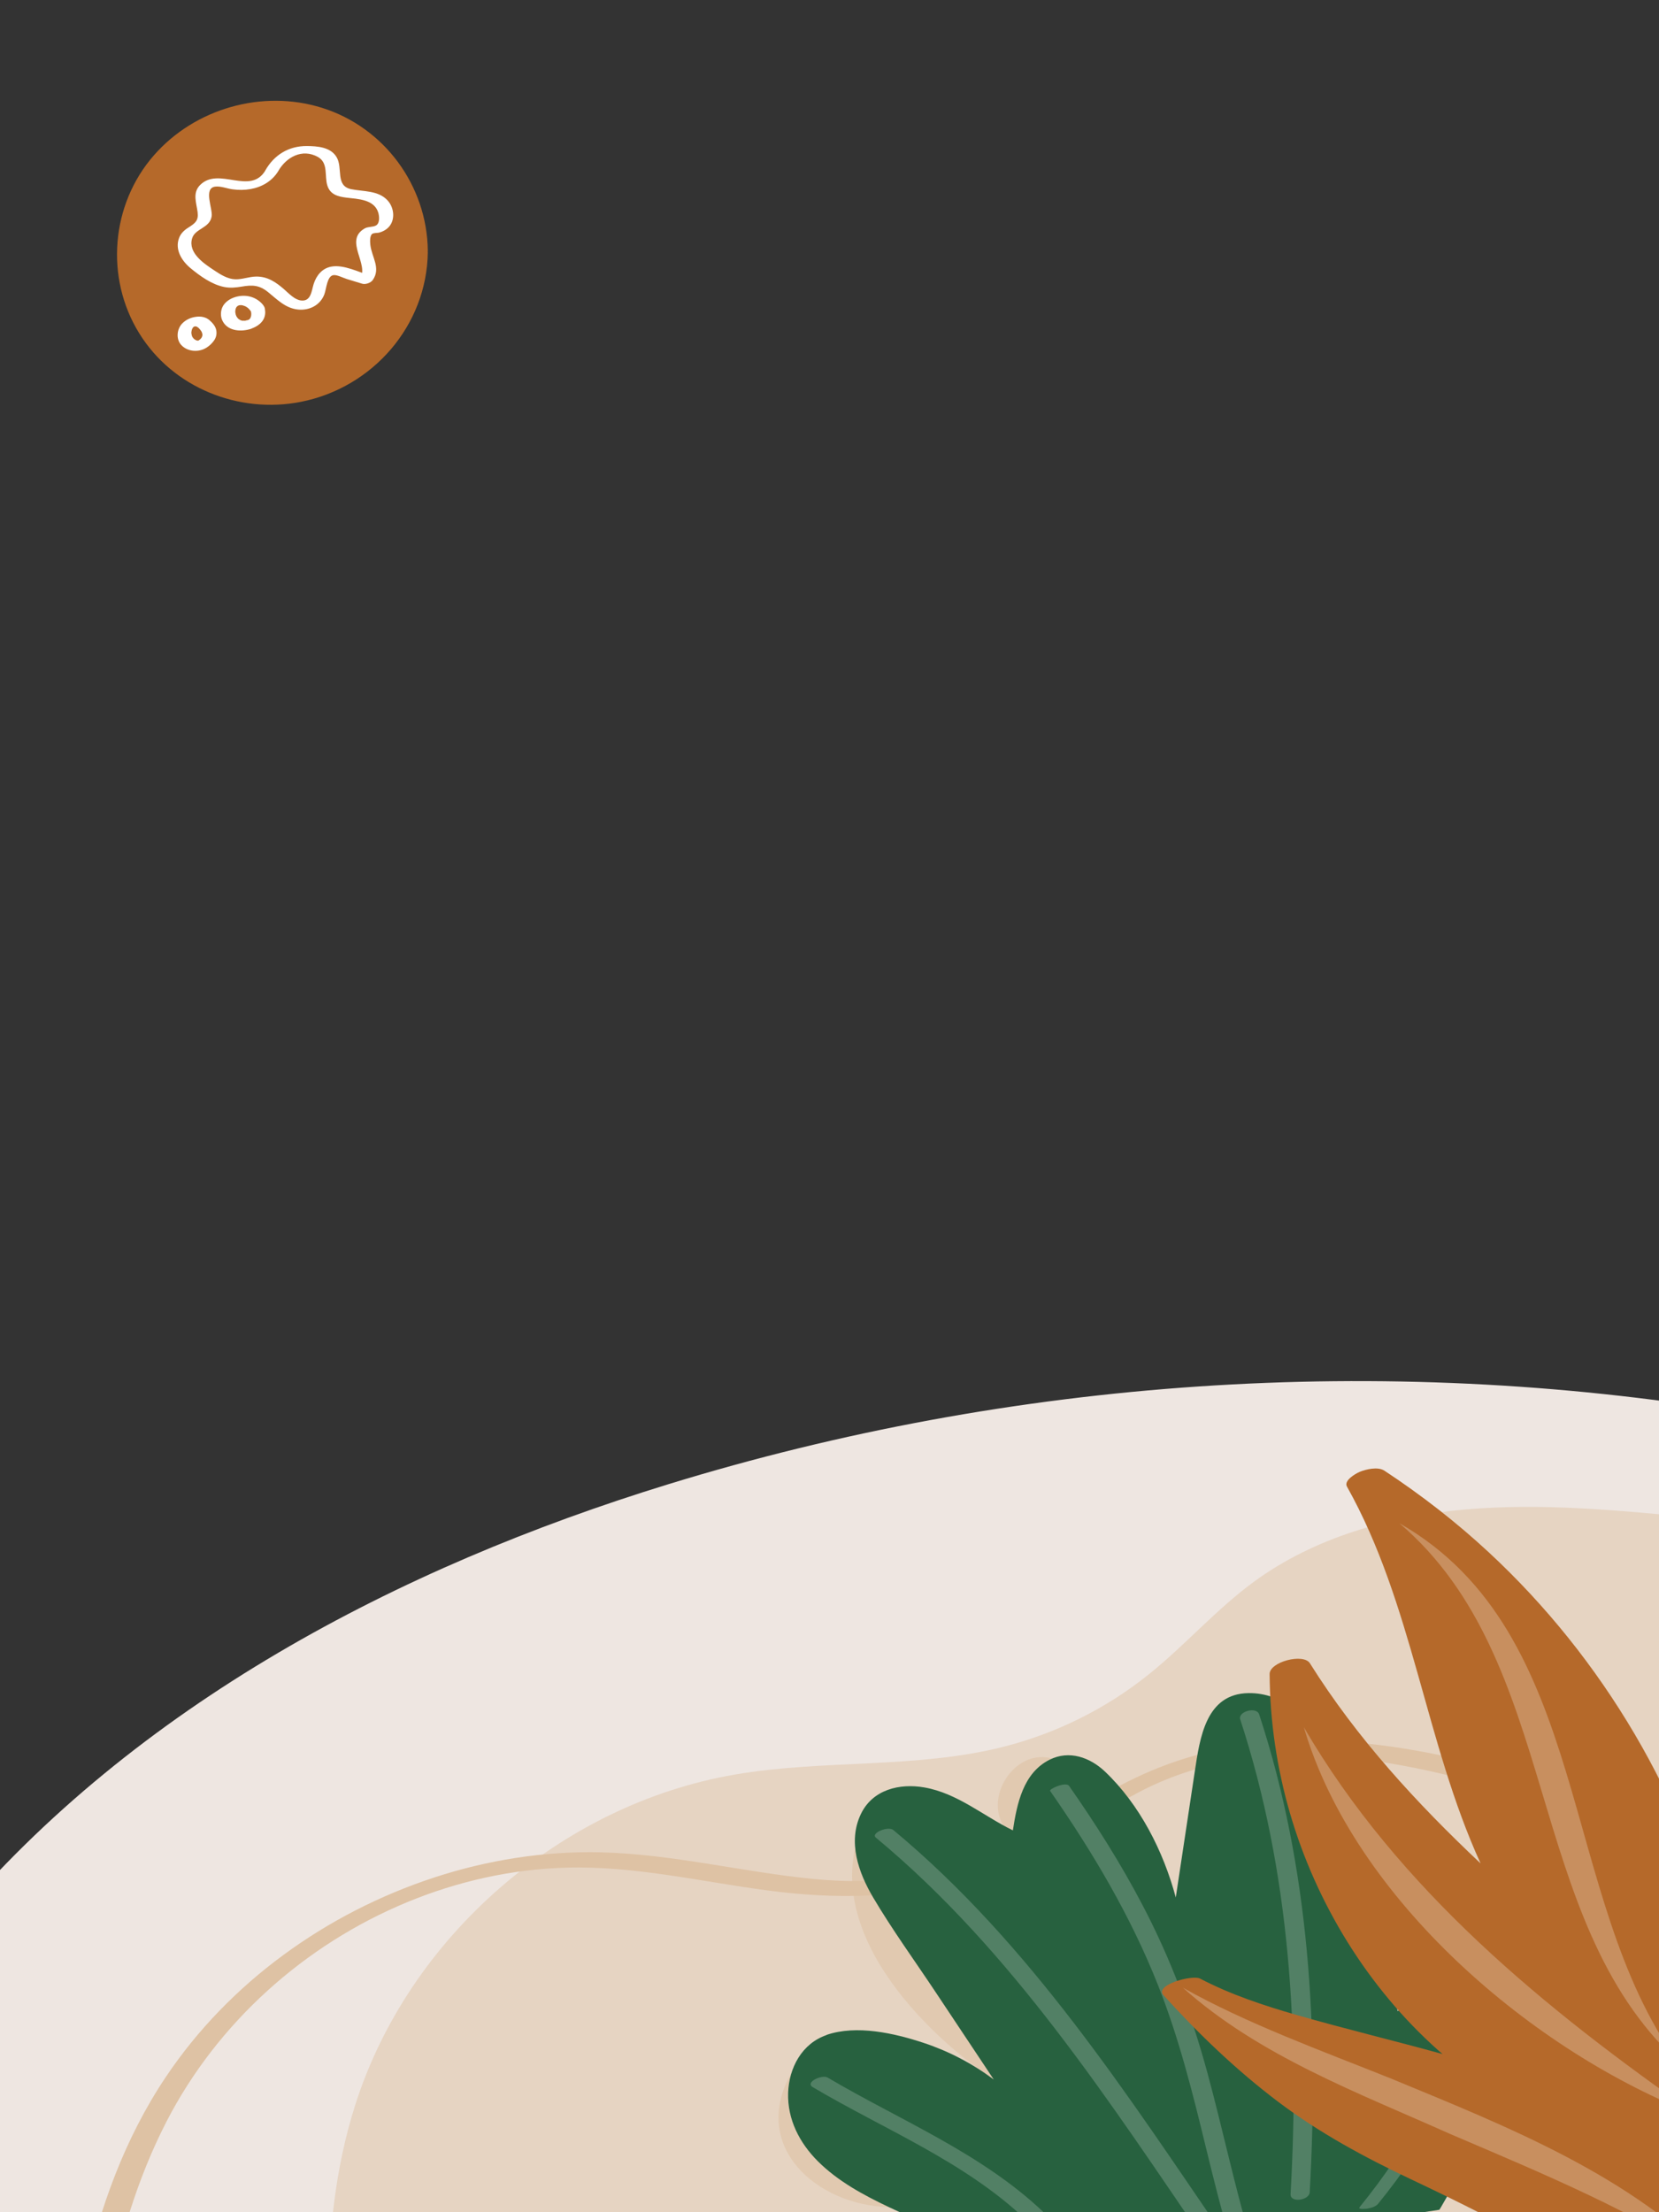 <?xml version="1.0" encoding="UTF-8"?>
<svg xmlns="http://www.w3.org/2000/svg" xmlns:xlink="http://www.w3.org/1999/xlink" version="1.1" viewBox="0 0 170.08 226.77">
  <rect x="0" y="0" width="170.08" height="226.77" fill="#333333" stroke="none"/>
  <!-- Generator: Adobe Illustrator 29.0.0, SVG Export Plug-In . SVG Version: 2.1.0 Build 186)  -->
  <defs>
    <style>
      .st0 {
        fill: none;
      }

      .st1 {
        fill: #eee6e1;
      }

      .st2 {
        mix-blend-mode: multiply;
        opacity: .6;
      }

      .st3 {
        fill: #dec2a4;
      }

      .st4 {
        isolation: isolate;
      }

      .st5 {
        clip-path: url(#clippath-1);
      }

      .st6 {
        clip-path: url(#clippath-2);
      }

      .st7 {
        fill: #27613f;
      }

      .st8 {
        fill: #fff;
      }

      .st9 {
        opacity: .5;
      }

      .st10 {
        fill: #528065;
      }

      .st11 {
        fill: #c88f5f;
      }

      .st12 {
        clip-path: url(#clippath);
      }

      .st13 {
        fill: #b5692a;
      }
    </style>
    <clipPath id="clippath">
      <rect class="st0" width="170.08" height="226.77"/>
    </clipPath>
    <clipPath id="clippath-1">
      <rect class="st0" x="86.16" y="161.32" width="59.54" height="79.85" transform="translate(-65.44 346.32) rotate(-98.71)"/>
    </clipPath>
    <clipPath id="clippath-2">
      <rect class="st0" x="116.57" y="142.23" width="57.33" height="102.11"/>
    </clipPath>
  </defs>
  <g class="st4">
    <g id="Layer_1">
      <g class="st12">
        <path class="st1" d="M-4.8,197.03c18.73-22.22,45.56-36.35,73.34-44.89,35.31-10.85,73.14-13.4,109.59-7.38v84.2H-7.21l2.41-31.93Z"/>
        <g class="st9">
          <path class="st3" d="M173.54,155.55c-7.73-.74-15.52-1.49-23.26-.82-7.74.67-15.52,2.85-21.78,7.45-3.86,2.84-7.03,6.5-10.77,9.49-4.39,3.52-9.55,6.07-15.01,7.43-8.92,2.22-18.33,1.25-27.39,2.81-17.83,3.06-33.44,16.65-38.92,33.89-4.19,13.18-2.71,27.41-1.07,41.14l142.49.82-4.3-102.21Z"/>
        </g>
        <path class="st3" d="M164.43,184.55c-13.34-4.19-27.47-8.39-41.45-4.72-3.41.89-6.62,2.29-9.68,4.04s-5.84,3.66-8.92,5.2c-6.54,3.28-13.78,4.25-21.01,3.54s-14.47-2.56-21.83-2.73c-5.77-.13-11.57.79-17.05,2.59-11.04,3.62-21,10.75-27.49,20.44-8.48,12.67-10.12,28.31-11.45,43.11-.1,1.1,2.89.52,2.98-.41,1.16-12.94,2.5-26.37,8.53-38.11,5.21-10.13,14.15-18.15,24.66-22.5,5.19-2.15,10.76-3.4,16.38-3.55,6.95-.19,13.75,1.43,20.6,2.34s13.75.86,20.43-1.15c3.16-.95,6.18-2.26,9.05-3.88s5.6-3.47,8.51-5.01c14.28-7.54,31-2.36,45.34,2.15.68.21,1.5.06,2.11-.3.31-.19.99-.85.29-1.07h0Z"/>
        <g>
          <g class="st2">
            <path class="st3" d="M108.14,180.35c-4.29-1.52-7.94,4.77-4.46,7.72,2.68-2.37,3.73-4.23,4.46-7.72h0Z"/>
          </g>
          <g class="st2">
            <path class="st3" d="M88.63,186.65c-5.03,10.66,5.9,21.85,14.22,27.23-1.98-5.01-5.31-9.25-8.25-13.54-2.94-4.28-5.21-8.36-5.96-13.69h0Z"/>
          </g>
          <g class="st2">
            <path class="st3" d="M81.13,212.5c-4.28,7.52,2.59,13.57,10,13.75-1.64-2.7-4.09-4.16-5.89-6.54-.8-1-1.47-1.98-2.07-3.06-.71-1.23-1.04-2.91-2.04-4.15h0Z"/>
          </g>
        </g>
        <g class="st5">
          <g>
            <path class="st7" d="M84.73,208.6c3.08-1.06,6.95-.18,9.95.81,2.6.86,5.02,2.13,7.2,3.76-1.99-2.99-3.98-5.98-5.97-8.97-2.14-3.22-4.43-6.37-6.4-9.7-1.5-2.54-2.62-5.7-1.25-8.55,1.2-2.5,3.96-3.17,6.51-2.72,3.41.6,6.04,2.92,9.07,4.4.42-2.73,1.05-5.88,3.76-7.24,2.01-1.01,4.14-.25,5.69,1.22,3.54,3.37,5.97,8.12,7.25,12.9.65-4.31,1.3-8.61,1.95-12.92.52-3.42,1.12-7.98,5.52-8.03,3.44-.04,6.09,2.39,7.65,5.25,2.14,3.94,3.52,8.45,4.74,12.74,1.36,4.79,2.3,9.68,2.88,14.62,1.11-.95,2.21-1.9,3.32-2.85.94-.81,2.02-2.09,3.36-2.16,1.9-.09,3.04,1.64,3.4,3.3.52,2.37.14,5.04-.28,7.4-.49,2.81-1.31,5.56-2.35,8.21-1.12,2.85-2.5,5.6-4.24,8.11-.1.14-.51-.01-.76-.16l-6.35.36c.17.1.29.2.24.22-12.59,4.58-26.56,4.91-39.4,1.12-3.11-.92-6.16-2.08-9.09-3.47-2.61-1.24-5.23-2.65-7.29-4.71-1.88-1.88-3.12-4.29-3.04-6.99.08-2.57,1.41-5.07,3.94-5.94Z"/>
            <path class="st10" d="M141.29,225.9c4.97-6.1,8.8-13.05,11.31-20.51.1-.31-1.75-.12-1.91.36-2.51,7.46-6.34,14.41-11.31,20.51-.21.26.72.16.77.15.38-.07.89-.19,1.14-.51h0Z"/>
            <path class="st10" d="M134.27,224.74c.93-16.51,0-33.19-5.18-49-.27-.83-2.21-.3-1.94.52,5.14,15.71,6.08,32.25,5.16,48.65-.05.95,1.91.64,1.96-.17h0Z"/>
            <path class="st10" d="M128.14,229.38c-1.63-5.56-2.82-11.24-4.34-16.83-1.62-5.99-3.79-11.78-6.68-17.28-2.22-4.24-4.78-8.28-7.52-12.2-.32-.46-2.08.31-1.94.52,4.36,6.26,8.27,12.85,11.08,19.96,2.11,5.33,3.5,10.87,4.85,16.43.81,3.32,1.63,6.64,2.6,9.91.12.42,2.06-.11,1.94-.52h0Z"/>
            <path class="st10" d="M125.75,229.61c-10.19-14.89-20.14-30.36-34.16-42.01-.54-.45-2.35.31-1.8.77,14.03,11.65,23.97,27.11,34.16,42.01.38.55,2.26-.1,1.8-.77h0Z"/>
            <path class="st10" d="M106.9,226.69c-6.38-6.02-14.6-9.32-22.05-13.72-.58-.34-2.36.49-1.53.98,7.35,4.35,15.5,7.59,21.79,13.53.52.49,2.35-.25,1.8-.78h0Z"/>
          </g>
        </g>
        <g class="st6">
          <g>
            <path class="st13" d="M191.1,247.57c-1.73-1.44-3.5-2.82-5.31-4.16l-9.84-14.69c.04-.2,0-.41-.15-.62-.48-.65-.99-1.27-1.52-1.87l-.39-.59.03-1.24c.76-.38,1.25-.87.87-1.2-.27-.23-.55-.44-.83-.66l.46-20.76c1.18-.22,2.38-.95,2.17-1.81-3.75-15.57-12.23-29.96-23.97-40.85-3.32-3.08-6.91-5.87-10.69-8.36-.67-.44-1.89-.15-2.56.13-.41.18-1.63.88-1.28,1.5,6.75,12.04,8.01,26.18,13.7,38.63-6.57-6.19-12.68-12.83-17.5-20.52-.66-1.05-4.14-.15-4.13,1.11.07,9.73,2.85,19.19,7.98,27.46,2.56,4.12,5.7,7.9,9.33,11.13.14.12.28.24.42.36-4.96-1.37-9.99-2.58-14.91-3.99-3.41-.98-6.8-2.1-9.96-3.75-.77-.4-4.7.64-3.74,1.71,3.6,3.97,7.49,7.7,11.78,10.94,4.23,3.19,8.84,5.68,13.62,7.94,9.65,4.55,18.99,9.62,28,15.35,5,3.18,9.88,6.57,14.43,10.37,1,.84,4.91-.8,4.01-1.56Z"/>
            <path class="st11" d="M143.46,156.14c19.79,11.31,16.28,38.31,28.51,55.14-15.87-14.69-11.82-40.93-28.51-55.14h0Z"/>
            <path class="st11" d="M133.67,177.06c9.67,16.6,24.73,28.91,40.29,39.75-16.77-6.42-35.13-22.13-40.29-39.75h0Z"/>
            <path class="st11" d="M121.27,203.76c6.56,3.69,14.33,6.5,21.31,9.3,11.89,4.92,24.71,9.93,33.73,19.43-8.67-5.78-18.18-9.69-27.69-13.76-9.43-4.22-19.54-7.98-27.36-14.98h0Z"/>
          </g>
        </g>
      </g>
      <g>
        <path class="st13" d="M43.86,25.7c-.08-6.68-4.46-12.65-10.86-14.65-6.11-1.91-13.03.07-17.23,4.88-4.4,5.04-5.02,12.54-1.5,18.23,3.45,5.59,10.2,8.29,16.59,7.03,7.36-1.46,12.91-7.82,13-15.37,0-.02-.01-.03-.02-.05,0-.02.02-.04.02-.06Z"/>
        <g>
          <path class="st8" d="M27.21,17.47c-1.56,2.6-4.78-.43-6.7,1.5-.8.81-.37,1.82-.25,2.79.11.86-.26,1.13-.95,1.57-.42.26-.77.59-.95,1.06-.45,1.19.26,2.33,1.15,3.08.99.82,2.2,1.7,3.48,1.95.6.12,1.19.06,1.79-.04,1.1-.19,1.81-.16,2.71.57.95.77,1.77,1.64,3.05,1.78,1.16.12,2.28-.43,2.71-1.55.22-.58.27-1.9.95-1.98.37-.04,1.01.3,1.38.41.51.16,1.03.31,1.54.47.35.11.89-.08,1.1-.38.84-1.21-.1-2.33-.25-3.58-.03-.27-.08-.91.17-1.13.15-.13.53-.1.71-.14.41-.11.8-.32,1.07-.65.62-.76.46-1.95-.18-2.65-.96-1.05-2.49-.9-3.75-1.16-1.65-.35-.8-2.19-1.5-3.31-.62-1.01-1.96-1.1-3.03-1.11-1.85-.01-3.34.89-4.26,2.5-.35.6,1.09.49,1.33.06.81-1.41,2.44-2.34,4.06-1.44,1.09.61.66,1.95.97,2.93.29.92,1.07,1.13,1.95,1.24,1.17.14,2.86.17,3.27,1.54.11.37.17,1.06-.21,1.3-.29.19-.83.12-1.17.31-2.21,1.25.55,3.71-.52,5.24l1.1-.38c-1.19-.37-2.74-1.17-4.01-.94-.94.17-1.53.9-1.81,1.77-.23.73-.27,1.83-1.31,1.7-.66-.08-1.25-.73-1.72-1.14-.85-.74-1.71-1.33-2.88-1.31-.71.01-1.41.3-2.12.28-.78-.02-1.5-.47-2.13-.89-1.04-.69-2.74-1.78-2.31-3.29.3-1.05,1.82-1.04,2.01-2.28.12-.78-.88-2.89.37-3.04.56-.07,1.23.21,1.79.28.61.08,1.22.08,1.83-.03,1.18-.21,2.22-.82,2.85-1.86.36-.59-1.08-.49-1.33-.06Z"/>
          <path class="st8" d="M25.41,32.81c-.08.02-.17.03-.25.06.19-.07.1-.02.03,0-.04,0-.08,0-.13.01-.04,0-.09,0-.13,0,.12-.03.12,0,.06,0-.04,0-.08,0-.12,0-.03,0-.05,0-.08-.01.1.02.11.02.04,0-.06-.02-.18-.03-.23-.08l.06.03s-.05-.02-.07-.04c-.02-.01-.05-.03-.07-.04-.03-.02-.07-.05-.1-.07.09.08,0,0-.02-.02-.06-.07-.11-.14-.16-.22-.07-.1.03.09-.01-.02,0-.02-.02-.05-.03-.07-.03-.07-.05-.15-.06-.22,0-.04-.01-.08-.02-.11-.02-.12,0,.1,0-.03,0-.08,0-.15.02-.23,0-.04.02-.07.03-.11.03-.12-.05.09,0-.02.02-.03.03-.07.05-.1l.02-.03c.03-.05.03-.04-.02.03.01-.06.11-.11.15-.16-.09.12-.04.04,0,0,.02-.02.05-.03.07-.05-.1.05-.11.06-.04.03.03-.01.09-.03.12-.05l-.1.04s.05-.02.08-.03c.03,0,.06-.02.1-.02.1-.02-.2.02-.06.01.04,0,.08,0,.12-.01h.04c.07,0,.05,0-.07,0,.03,0,.08,0,.12,0,.05,0,.11.03.15.02-.12.01-.1-.02-.03,0,.03,0,.06.02.09.03.04.01.07.02.11.04h.04c.06.04.05.03-.03,0,.05,0,.16.09.21.11.07.04.13.09.19.14-.1-.08,0,0,.01.02.03.03.05.06.08.08.05.06.1.12.14.18.01.02.03.04.04.07.06.08-.03-.01-.02-.04,0,0,0,.02,0,.03,0,.04.02.08.02.11,0,.03,0,.06.01.09,0,.06-.02.05,0-.06,0,.02,0,.05,0,.07,0,.09-.01.18-.03.27,0,.02-.01.04-.02.07-.02.09.05-.12.01-.04-.02.05-.05.11-.07.16,0,.02-.04.05-.04.07.06-.08.07-.1.04-.06-.01.01-.02.03-.04.04-.02.02-.03.03-.05.05-.09.1.12-.09.02-.02-.03.02-.05.04-.08.06-.09.07.17-.09,0,0-.03.02-.07.03-.1.05-.07.03-.05.02.07-.02-.03,0-.05.02-.08.03-.17.05-.35.13-.47.27-.08.09-.17.25-.12.37.11.32.56.34.83.26.74-.22,1.47-.72,1.55-1.55.02-.18,0-.38-.03-.56-.05-.24-.25-.46-.42-.62-.77-.71-1.84-.85-2.81-.48-.47.18-.94.53-1.14,1.01-.16.39-.18.85-.02,1.25.47,1.13,1.82,1.26,2.87.96.17-.05.35-.13.47-.27.08-.09.17-.25.12-.37-.11-.32-.56-.34-.83-.26Z"/>
          <path class="st8" d="M21.45,32.8c-.35-.3-.87-.39-1.31-.33-.54.06-1.05.28-1.44.67-.56.56-.68,1.57-.15,2.19.58.68,1.64.8,2.42.42.4-.2.76-.52,1.01-.9.18-.28.25-.61.2-.94-.06-.46-.4-.82-.73-1.11-.11-.1-.35-.12-.48-.11-.18.01-.4.08-.54.2-.11.09-.24.22-.25.37s.06.25.17.35c.02.02.04.03.06.05l-.1-.09c.16.15.3.32.4.51l-.06-.12c.06.12.1.26.11.39v-.13c0,.11-.02.22-.05.32l.04-.13c-.03.11-.08.21-.15.3l.09-.13c-.04.06-.08.11-.13.16-.02.02-.05.05-.07.07-.08.08.16-.13.06-.05-.05.04-.1.08-.15.11-.03.02-.05.04-.08.06-.05.04-.12.05.07-.04-.03.01-.05.03-.08.04-.07.03-.16.04.08-.03-.02,0-.05.01-.07.02s-.05.01-.07.02c.15-.03.19-.03.12-.02-.01,0-.02,0-.04,0-.03,0-.06,0-.09,0-.11,0,.19,0,.08,0-.05,0-.11-.01-.16-.02-.13-.02.16.04.05.01-.02,0-.05-.01-.07-.02-.06-.02-.11-.04-.16-.07l.14.07c-.11-.06-.21-.12-.31-.21l.1.09c-.09-.09-.17-.19-.23-.3l.06.12c-.07-.15-.11-.31-.13-.48v.13c0-.16.02-.31.06-.47l-.04.13c.04-.12.09-.24.16-.35l-.09.13c.04-.05.08-.1.12-.15.11-.11-.11.08-.02.02.02-.02.04-.03.07-.05.01-.01.03-.02.05-.03.06-.04.03-.02-.09.05.03-.01.05-.03.07-.04.03-.02.07-.03.1-.04-.14.05-.18.06-.11.04.01,0,.03,0,.04-.01.03,0,.06-.02.1-.02.12-.03-.22.03-.07.01.03,0,.06,0,.1,0,.12,0-.2,0-.06,0,.03,0,.06,0,.1,0,.14.02-.09-.03-.04-.01.07.02.13.04.19.07l-.14-.07c.07.04.14.08.2.13.11.1.35.12.48.11.18-.01.4-.08.54-.2.11-.09.24-.22.25-.37s-.06-.25-.17-.35Z"/>
        </g>
      </g>
    </g>
  </g>
</svg>